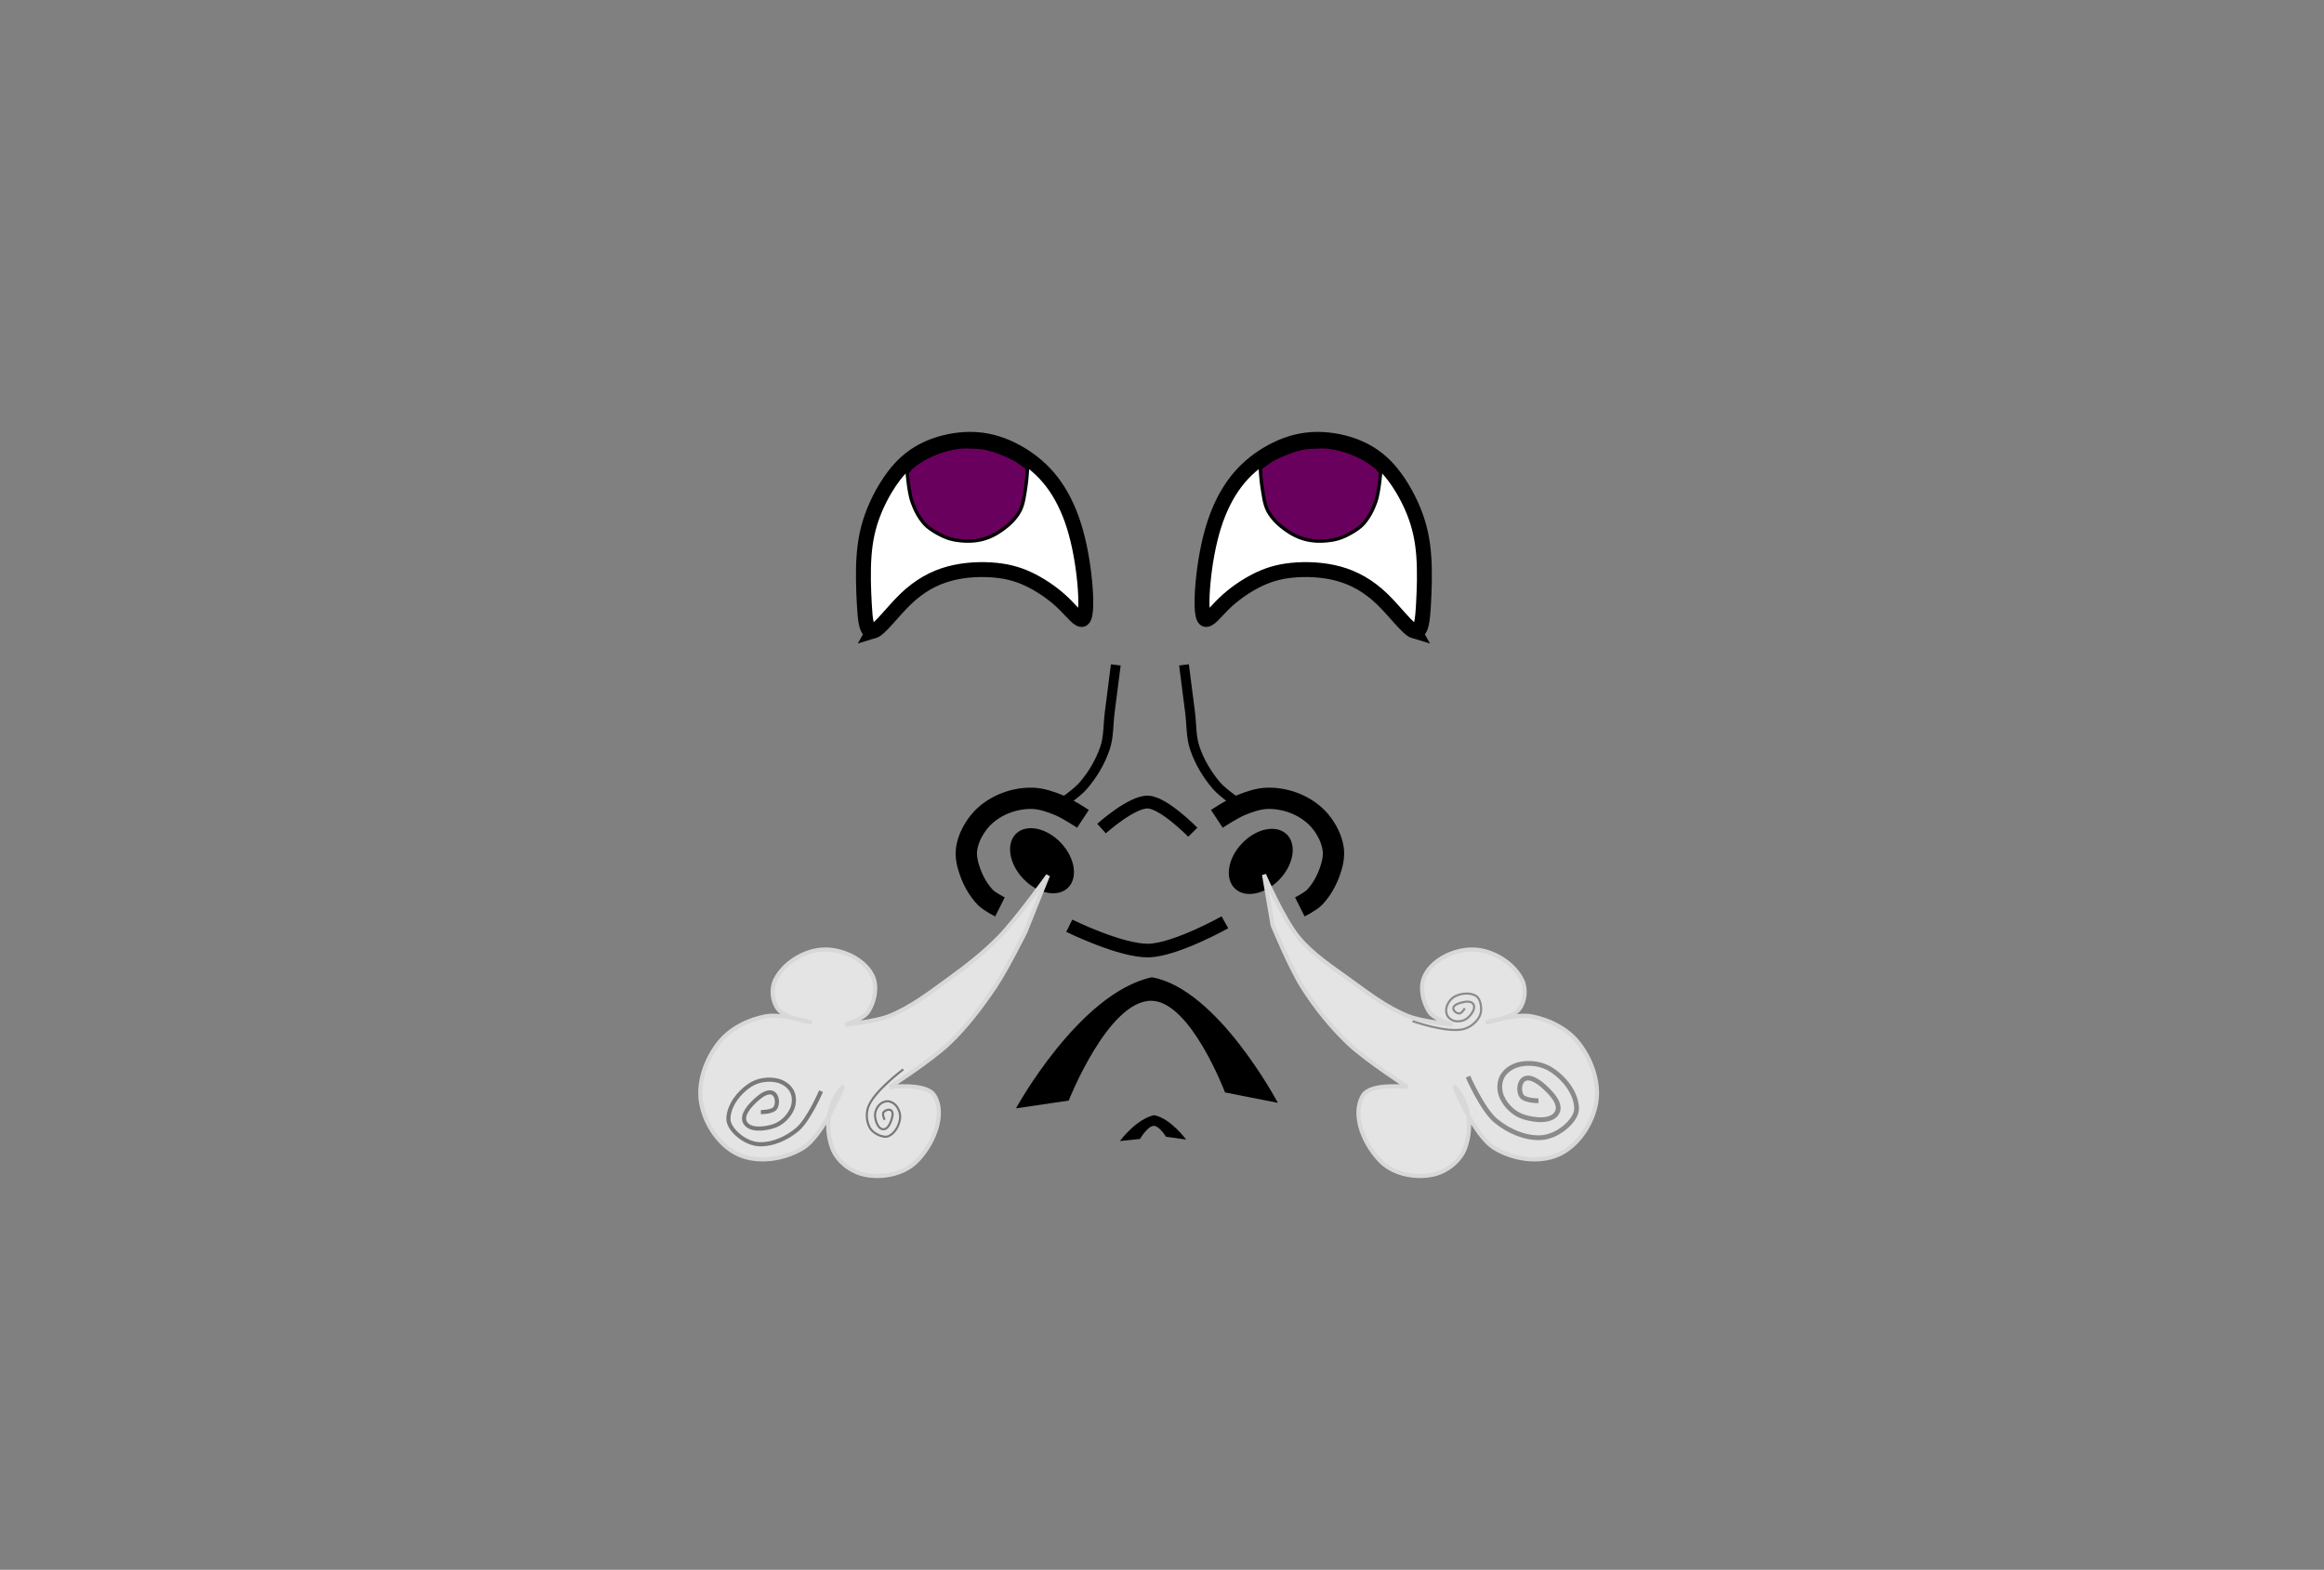 <?xml version="1.0" encoding="UTF-8" standalone="no"?>
<!-- Created with Inkscape (http://www.inkscape.org/) -->

<svg
   xmlns:dc="http://purl.org/dc/elements/1.1/"
   xmlns:cc="http://creativecommons.org/ns#"
   xmlns:rdf="http://www.w3.org/1999/02/22-rdf-syntax-ns#"
   xmlns:svg="http://www.w3.org/2000/svg"
   xmlns="http://www.w3.org/2000/svg"
   xmlns:sodipodi="http://sodipodi.sourceforge.net/DTD/sodipodi-0.dtd"
   xmlns:inkscape="http://www.inkscape.org/namespaces/inkscape"
   width="564"
   height="381"
   viewBox="0 0 149.225 100.806"
   version="1.1"
   id="svg6432"
   inkscape:version="0.92.1 r15371"
   sodipodi:docname="pride.svg">
  <rect x="0" y="0" width="149.225" height="100.806" fill="#808080" stroke="none"/>
  <defs
     id="defs6426">
    <inkscape:path-effect
       effect="bspline"
       id="path-effect7173"
       is_visible="true"
       weight="33.333"
       steps="2"
       helper_size="0"
       apply_no_weight="true"
       apply_with_weight="true"
       only_selected="false" />
    <inkscape:path-effect
       effect="bspline"
       id="path-effect7002"
       is_visible="true"
       weight="33.333"
       steps="2"
       helper_size="0"
       apply_no_weight="true"
       apply_with_weight="true"
       only_selected="false" />
    <inkscape:path-effect
       effect="bspline"
       id="path-effect7002-9"
       is_visible="true"
       weight="33.333"
       steps="2"
       helper_size="0"
       apply_no_weight="true"
       apply_with_weight="true"
       only_selected="false" />
  </defs>
  <sodipodi:namedview
     id="base"
     pagecolor="#ffffff"
     bordercolor="#666666"
     borderopacity="1.0"
     inkscape:pageopacity="0.0"
     inkscape:pageshadow="2"
     inkscape:zoom="0.49497475"
     inkscape:cx="43.706271"
     inkscape:cy="283.02355"
     inkscape:document-units="mm"
     inkscape:current-layer="layer1"
     showgrid="false"
     units="px"
     inkscape:window-width="1366"
     inkscape:window-height="745"
     inkscape:window-x="-8"
     inkscape:window-y="-8"
     inkscape:window-maximized="1"
     inkscape:snap-global="false" />
  <g
     inkscape:label="Layer 1"
     inkscape:groupmode="layer"
     id="layer1"
     transform="translate(0,-196.194)">
    <path
       style="fill:#ffffff;fill-opacity:1;stroke:#000000;stroke-width:0.957;stroke-linecap:butt;stroke-linejoin:miter;stroke-miterlimit:4;stroke-dasharray:none;stroke-opacity:1"
       d="m 56.065,236.731 c 0.439,-0.128 1.245,-1.263 2.105,-2.087 0.86,-0.824 1.776,-1.336 2.782,-1.611 1.007,-0.274 2.105,-0.311 3.002,-0.22 0.897,0.091 1.592,0.311 2.306,0.677 0.714,0.366 1.446,0.879 2.032,1.446 0.586,0.567 1.025,1.19 1.245,1.007 0.22,-0.183 0.22,-1.245 0.11,-2.398 -0.11,-1.153 -0.33,-2.435 -0.677,-3.551 -0.348,-1.116 -0.824,-2.068 -1.409,-2.837 -0.586,-0.769 -1.281,-1.354 -2.05,-1.812 -0.769,-0.458 -1.611,-0.787 -2.508,-0.897 -0.897,-0.11 -1.849,-5e-5 -2.713,0.267 -0.865,0.267 -1.698,0.721 -2.412,1.472 -0.714,0.751 -1.336,1.812 -1.739,2.8 -0.403,0.989 -0.586,1.904 -0.659,2.91 -0.073,1.007 -0.037,2.105 0.018,3.093 0.055,0.989 0.128,1.867 0.568,1.739 z"
       id="path7000"
       inkscape:connector-curvature="0"
       inkscape:path-effect="#path-effect7002"
       inkscape:original-d="m 55.698986,237.73767 c 0.805599,-1.13507 1.610976,-2.26991 2.41614,-3.40455 0.915222,-0.51262 1.830608,-1.02524 2.745592,-1.53754 1.098143,-0.0368 2.196697,-0.0734 3.294725,-0.10982 0.695631,0.21939 1.391311,0.43908 2.086646,0.65895 0.732252,0.51219 1.464544,1.0248 2.196492,1.53753 0.439494,0.62209 0.878807,1.24445 1.317882,1.86701 2.21e-4,-0.9887 2.21e-4,-2.05027 0,-3.07507 -0.219369,-1.28123 -0.439075,-2.56278 -0.658954,-3.84384 -0.475604,-0.95189 -0.951579,-1.90384 -1.42771,-2.85542 -0.695269,-0.5859 -1.390876,-1.17167 -2.086646,-1.75718 -0.841801,-0.32971 -1.683749,-0.65917 -2.52596,-0.98842 -0.951711,0.10962 -1.903389,0.21943 -2.855404,0.32947 -0.768765,0.43918 -1.610541,0.87837 -2.416132,1.31788 -0.622316,1.06177 -1.244452,2.12305 -1.867006,3.1849 -0.182872,0.91521 -0.365867,1.83018 -0.549125,2.7456 0.03682,1.09833 0.07347,2.19626 0.109828,3.29472 0.07347,0.87854 0.146638,1.75696 0.219632,2.63578 z"
       inkscape:export-xdpi="96"
       inkscape:export-ydpi="96" />
    <path
       style="fill:#6a005d;fill-opacity:1;stroke:#000000;stroke-width:0.217px;stroke-linecap:butt;stroke-linejoin:miter;stroke-opacity:1"
       d="m 58.251,226.541 c 0,0 0.103,1.269 0.311,1.864 0.176,0.503 0.425,0.997 0.777,1.398 0.244,0.278 0.569,0.482 0.893,0.66 0.316,0.173 0.655,0.322 1.01,0.388 0.573,0.106 1.179,0.127 1.747,0 0.503,-0.113 0.982,-0.356 1.398,-0.66 0.429,-0.313 0.834,-0.698 1.087,-1.165 0.255,-0.469 0.298,-1.027 0.388,-1.553 0.068,-0.397 0.116,-1.204 0.116,-1.204 0,0 -0.488,-0.388 -0.757,-0.544 -0.347,-0.2 -0.72,-0.357 -1.097,-0.495 -0.319,-0.117 -0.646,-0.222 -0.98,-0.281 -0.22,-0.039 -0.446,-0.039 -0.67,-0.049 -0.242,-0.01 -0.486,-0.029 -0.728,-0.01 -0.298,0.024 -0.593,0.084 -0.883,0.155 -0.247,0.061 -0.49,0.142 -0.728,0.233 -0.235,0.09 -0.467,0.193 -0.689,0.311 -0.175,0.093 -0.342,0.198 -0.505,0.311 -0.152,0.105 -0.304,0.212 -0.437,0.34 -0.094,0.091 -0.252,0.301 -0.252,0.301 z"
       id="path7004"
       inkscape:connector-curvature="0"
       sodipodi:nodetypes="caaaaaaaacaaaaaaaaaac"
       inkscape:export-xdpi="96"
       inkscape:export-ydpi="96" />
    <path
       style="fill:#ffffff;fill-opacity:1;stroke:#000000;stroke-width:0.957;stroke-linecap:butt;stroke-linejoin:miter;stroke-miterlimit:4;stroke-dasharray:none;stroke-opacity:1"
       d="m 90.836,236.731 c -0.439,-0.128 -1.245,-1.263 -2.105,-2.087 -0.86,-0.824 -1.776,-1.336 -2.782,-1.611 -1.007,-0.274 -2.105,-0.311 -3.002,-0.22 -0.897,0.091 -1.592,0.311 -2.306,0.677 -0.714,0.366 -1.446,0.879 -2.032,1.446 -0.586,0.567 -1.025,1.19 -1.245,1.007 -0.22,-0.183 -0.22,-1.245 -0.11,-2.398 0.11,-1.153 0.33,-2.435 0.677,-3.551 0.348,-1.116 0.824,-2.068 1.409,-2.837 0.586,-0.769 1.281,-1.354 2.05,-1.812 0.769,-0.458 1.611,-0.787 2.508,-0.897 0.897,-0.11 1.849,-5e-5 2.713,0.267 0.865,0.267 1.698,0.721 2.412,1.472 0.714,0.751 1.336,1.812 1.739,2.8 0.403,0.989 0.586,1.904 0.659,2.91 0.073,1.007 0.037,2.105 -0.018,3.093 -0.055,0.989 -0.128,1.867 -0.568,1.739 z"
       id="path7000-5"
       inkscape:connector-curvature="0"
       inkscape:path-effect="#path-effect7002-9"
       inkscape:original-d="m 91.202208,237.73767 c -0.805599,-1.13507 -1.610976,-2.26991 -2.41614,-3.40455 -0.915222,-0.51262 -1.830608,-1.02524 -2.745592,-1.53754 -1.098143,-0.0368 -2.196697,-0.0734 -3.294725,-0.10982 -0.695631,0.21939 -1.391311,0.43908 -2.086646,0.65895 -0.732252,0.51219 -1.464544,1.0248 -2.196492,1.53753 -0.439494,0.62209 -0.878807,1.24445 -1.317882,1.86701 -2.13e-4,-0.9887 -2.13e-4,-2.05027 0,-3.07507 0.219369,-1.28123 0.439075,-2.56278 0.658954,-3.84384 0.475604,-0.95189 0.951579,-1.90384 1.42771,-2.85542 0.695269,-0.5859 1.390876,-1.17167 2.086646,-1.75718 0.841801,-0.32971 1.683749,-0.65917 2.52596,-0.98842 0.951711,0.10962 1.903389,0.21943 2.855404,0.32947 0.768765,0.43918 1.610541,0.87837 2.416132,1.31788 0.622316,1.06177 1.244452,2.12305 1.867006,3.1849 0.182872,0.91521 0.365867,1.83018 0.549125,2.7456 -0.03682,1.09833 -0.07347,2.19626 -0.109828,3.29472 -0.07347,0.87854 -0.146638,1.75696 -0.219632,2.63578 z"
       inkscape:export-xdpi="96"
       inkscape:export-ydpi="96" />
    <path
       style="fill:#6a005d;fill-opacity:1;stroke:#000000;stroke-width:0.217px;stroke-linecap:butt;stroke-linejoin:miter;stroke-opacity:1"
       d="m 88.651,226.541 c 0,0 -0.103,1.269 -0.311,1.864 -0.176,0.503 -0.425,0.997 -0.777,1.398 -0.244,0.278 -0.569,0.482 -0.893,0.66 -0.316,0.173 -0.655,0.322 -1.01,0.388 -0.573,0.106 -1.179,0.127 -1.747,0 -0.503,-0.113 -0.982,-0.356 -1.398,-0.66 -0.429,-0.313 -0.834,-0.698 -1.087,-1.165 -0.255,-0.469 -0.298,-1.027 -0.388,-1.553 -0.068,-0.397 -0.116,-1.204 -0.116,-1.204 0,0 0.488,-0.388 0.757,-0.544 0.347,-0.2 0.72,-0.357 1.097,-0.495 0.319,-0.117 0.646,-0.222 0.98,-0.281 0.22,-0.039 0.446,-0.039 0.67,-0.049 0.242,-0.01 0.486,-0.029 0.728,-0.01 0.298,0.024 0.593,0.084 0.883,0.155 0.247,0.061 0.49,0.142 0.728,0.233 0.235,0.09 0.467,0.193 0.689,0.311 0.175,0.093 0.342,0.198 0.505,0.311 0.152,0.105 0.304,0.212 0.437,0.34 0.094,0.091 0.252,0.301 0.252,0.301 z"
       id="path7004-7"
       inkscape:connector-curvature="0"
       sodipodi:nodetypes="caaaaaaaacaaaaaaaaaac"
       inkscape:export-xdpi="96"
       inkscape:export-ydpi="96" />
    <path
       style="fill:none;stroke:#000000;stroke-width:0.629;stroke-linecap:butt;stroke-linejoin:miter;stroke-miterlimit:4;stroke-dasharray:none;stroke-opacity:1"
       d="m 71.646,238.889 c 0,0 -0.256,2.019 -0.388,3.029 -0.102,0.777 -0.057,1.588 -0.311,2.33 -0.3,0.878 -0.792,1.704 -1.398,2.407 -0.433,0.502 -1.553,1.243 -1.553,1.243"
       id="path7038"
       inkscape:connector-curvature="0"
       sodipodi:nodetypes="caaac"
       inkscape:export-xdpi="96"
       inkscape:export-ydpi="96" />
    <path
       style="fill:none;stroke:#000000;stroke-width:1.368;stroke-linecap:butt;stroke-linejoin:miter;stroke-miterlimit:4;stroke-dasharray:none;stroke-opacity:1"
       d="m 69.537,248.775 c 0,0 -0.993,-0.656 -1.54,-0.878 -0.542,-0.22 -1.115,-0.423 -1.7,-0.44 -0.653,-0.018 -1.325,0.12 -1.922,0.384 -0.562,0.249 -1.093,0.622 -1.483,1.098 -0.41,0.501 -0.73,1.117 -0.824,1.757 -0.072,0.494 0.051,1.012 0.22,1.483 0.216,0.603 0.543,1.187 0.988,1.647 0.258,0.266 0.933,0.604 0.933,0.604"
       id="path7055"
       inkscape:connector-curvature="0"
       sodipodi:nodetypes="caaaaaaac"
       inkscape:export-xdpi="96"
       inkscape:export-ydpi="96" />
    <path
       style="fill:none;stroke:#000000;stroke-width:0.629;stroke-linecap:butt;stroke-linejoin:miter;stroke-miterlimit:4;stroke-dasharray:none;stroke-opacity:1"
       d="m 76.025,238.889 c 0,0 0.256,2.019 0.388,3.029 0.102,0.777 0.057,1.588 0.311,2.33 0.3,0.878 0.792,1.704 1.398,2.407 0.433,0.502 1.553,1.243 1.553,1.243"
       id="path7038-1"
       inkscape:connector-curvature="0"
       sodipodi:nodetypes="caaac"
       inkscape:export-xdpi="96"
       inkscape:export-ydpi="96" />
    <path
       style="fill:none;stroke:#000000;stroke-width:1.368;stroke-linecap:butt;stroke-linejoin:miter;stroke-miterlimit:4;stroke-dasharray:none;stroke-opacity:1"
       d="m 78.135,248.775 c 0,0 0.993,-0.656 1.54,-0.878 0.542,-0.22 1.115,-0.423 1.7,-0.44 0.653,-0.018 1.325,0.12 1.922,0.384 0.562,0.249 1.093,0.622 1.483,1.098 0.41,0.501 0.73,1.117 0.824,1.757 0.072,0.494 -0.051,1.012 -0.22,1.483 -0.216,0.603 -0.543,1.187 -0.988,1.647 -0.258,0.266 -0.933,0.604 -0.933,0.604"
       id="path7055-0"
       inkscape:connector-curvature="0"
       sodipodi:nodetypes="caaaaaaac"
       inkscape:export-xdpi="96"
       inkscape:export-ydpi="96" />
    <ellipse
       style="opacity:1;vector-effect:none;fill:#000000;fill-opacity:1;fill-rule:evenodd;stroke:none;stroke-width:1.368;stroke-linecap:square;stroke-linejoin:round;stroke-miterlimit:4;stroke-dasharray:none;stroke-dashoffset:0;stroke-opacity:1;paint-order:stroke markers fill"
       id="path7083"
       cx="-124.436"
       cy="228.533"
       rx="1.67"
       ry="2.407"
       transform="rotate(-43.468)"
       inkscape:transform-center-x="0.040018204"
       inkscape:transform-center-y="0.22949325"
       inkscape:export-xdpi="96"
       inkscape:export-ydpi="96" />
    <ellipse
       style="opacity:1;vector-effect:none;fill:#000000;fill-opacity:1;fill-rule:evenodd;stroke:none;stroke-width:1.368;stroke-linecap:square;stroke-linejoin:round;stroke-miterlimit:4;stroke-dasharray:none;stroke-dashoffset:0;stroke-opacity:1;paint-order:stroke markers fill"
       id="path7083-7"
       cx="-231.713"
       cy="126.845"
       rx="1.67"
       ry="2.407"
       transform="matrix(-0.726,-0.688,-0.688,0.726,0,0)"
       inkscape:transform-center-x="-0.040012097"
       inkscape:transform-center-y="0.22950725"
       inkscape:export-xdpi="96"
       inkscape:export-ydpi="96" />
    <path
       style="color:#000000;font-style:normal;font-variant:normal;font-weight:normal;font-stretch:normal;font-size:medium;line-height:normal;font-family:sans-serif;font-variant-ligatures:normal;font-variant-position:normal;font-variant-caps:normal;font-variant-numeric:normal;font-variant-alternates:normal;font-feature-settings:normal;text-indent:0;text-align:start;text-decoration:none;text-decoration-line:none;text-decoration-style:solid;text-decoration-color:#000000;letter-spacing:normal;word-spacing:normal;text-transform:none;writing-mode:lr-tb;direction:ltr;text-orientation:mixed;dominant-baseline:auto;baseline-shift:baseline;text-anchor:start;white-space:normal;shape-padding:0;clip-rule:nonzero;display:inline;overflow:visible;visibility:visible;opacity:1;isolation:auto;mix-blend-mode:normal;color-interpolation:sRGB;color-interpolation-filters:linearRGB;solid-color:#000000;solid-opacity:1;vector-effect:none;fill:#000000;fill-opacity:1;fill-rule:nonzero;stroke:none;stroke-width:0.217px;stroke-linecap:butt;stroke-linejoin:miter;stroke-miterlimit:4;stroke-dasharray:none;stroke-dashoffset:0;stroke-opacity:1;color-rendering:auto;image-rendering:auto;shape-rendering:auto;text-rendering:auto;enable-background:accumulate"
       d="m 73.962,258.948 c -4.671,1.011 -8.726,8.417 -8.726,8.417 l 3.386,-0.498 c 0,0 2.532,-6.429 5.305,-6.409 2.516,0.018 4.731,5.884 4.731,5.884 l 3.394,0.67 c 0,0 -3.869,-7.321 -8.089,-8.063 z"
       id="path7112"
       inkscape:connector-curvature="0"
       sodipodi:nodetypes="cccaccc"
       inkscape:export-xdpi="96"
       inkscape:export-ydpi="96" />
    <path
       style="color:#000000;font-style:normal;font-variant:normal;font-weight:normal;font-stretch:normal;font-size:medium;line-height:normal;font-family:sans-serif;font-variant-ligatures:normal;font-variant-position:normal;font-variant-caps:normal;font-variant-numeric:normal;font-variant-alternates:normal;font-feature-settings:normal;text-indent:0;text-align:start;text-decoration:none;text-decoration-line:none;text-decoration-style:solid;text-decoration-color:#000000;letter-spacing:normal;word-spacing:normal;text-transform:none;writing-mode:lr-tb;direction:ltr;text-orientation:mixed;dominant-baseline:auto;baseline-shift:baseline;text-anchor:start;white-space:normal;shape-padding:0;clip-rule:nonzero;display:inline;overflow:visible;visibility:visible;opacity:1;isolation:auto;mix-blend-mode:normal;color-interpolation:sRGB;color-interpolation-filters:linearRGB;solid-color:#000000;solid-opacity:1;vector-effect:none;fill:#000000;fill-opacity:1;fill-rule:nonzero;stroke:none;stroke-width:0.057px;stroke-linecap:butt;stroke-linejoin:miter;stroke-miterlimit:4;stroke-dasharray:none;stroke-dashoffset:0;stroke-opacity:1;color-rendering:auto;image-rendering:auto;shape-rendering:auto;text-rendering:auto;enable-background:accumulate"
       d="m 74.1,267.802 c -1.18,0.274 -2.189,1.663 -2.189,1.663 l 1.291,-0.135 c 0,0 0.479,-0.833 0.885,-0.839 0.349,-0.005 0.781,0.697 0.781,0.697 l 1.293,0.182 c 0,0 -0.994,-1.366 -2.06,-1.567 z"
       id="path7112-9"
       inkscape:connector-curvature="0"
       sodipodi:nodetypes="cccaccc"
       inkscape:export-xdpi="96"
       inkscape:export-ydpi="96" />
    <path
       style="fill:none;stroke:#000000;stroke-width:0.875;stroke-linecap:butt;stroke-linejoin:miter;stroke-miterlimit:4;stroke-dasharray:none;stroke-opacity:1"
       d="m 68.658,255.639 c 0,0 3.324,1.64 5.107,1.592 1.737,-0.046 4.887,-1.812 4.887,-1.812"
       id="path7131"
       inkscape:connector-curvature="0"
       sodipodi:nodetypes="cac"
       inkscape:export-xdpi="96"
       inkscape:export-ydpi="96" />
    <path
       style="fill:none;stroke:#000000;stroke-width:0.823;stroke-linecap:butt;stroke-linejoin:miter;stroke-miterlimit:4;stroke-dasharray:none;stroke-opacity:1"
       d="m 70.73,249.399 c 0,0 1.949,-1.751 2.994,-1.701 1.018,0.049 2.866,1.936 2.866,1.936"
       id="path7131-4"
       inkscape:connector-curvature="0"
       sodipodi:nodetypes="cac"
       inkscape:export-xdpi="96"
       inkscape:export-ydpi="96" />
    <path
       style="fill:#e4e4e4;fill-opacity:1;stroke:#d8d8d8;stroke-width:0.265;stroke-linecap:butt;stroke-linejoin:miter;stroke-miterlimit:4;stroke-dasharray:none;stroke-opacity:1"
       d="m 67.291,252.41 c 0,0 -1.968,2.757 -3.147,3.965 -0.972,0.996 -2.079,1.858 -3.207,2.673 -1.233,0.89 -2.459,1.853 -3.875,2.405 -0.887,0.346 -2.806,0.535 -2.806,0.535 0,0 1.159,-0.338 1.47,-0.802 0.45,-0.67 0.65,-1.695 0.267,-2.405 -0.56,-1.039 -1.974,-1.668 -3.153,-1.612 -1.212,0.058 -2.535,0.869 -3.067,1.959 -0.271,0.556 -0.195,1.351 0.174,1.847 0.466,0.626 2.171,0.88 2.171,0.88 0,0 -1.968,-0.585 -2.94,-0.401 -1.124,0.213 -2.28,0.783 -2.997,1.675 -0.842,1.048 -1.387,2.536 -1.165,3.862 0.227,1.356 1.16,2.78 2.414,3.345 1.254,0.565 2.931,0.305 4.106,-0.409 1.358,-0.825 2.605,-3.99 2.605,-3.99 -1.041,1.151 -1.159,2.687 -0.715,3.95 0.288,0.819 1.123,1.498 1.965,1.71 1.128,0.284 2.562,0.032 3.404,-0.771 1.076,-1.025 1.98,-3.034 1.193,-4.295 -0.513,-0.822 -2.856,-0.533 -2.856,-0.533 0,0 2.664,-1.719 3.805,-2.806 1.123,-1.07 2.071,-2.323 2.94,-3.608 0.758,-1.121 1.964,-3.553 1.964,-3.553 z"
       id="path7154"
       inkscape:connector-curvature="0"
       sodipodi:nodetypes="caaacaaaaacaaaaacaaaacaacc"
       inkscape:export-xdpi="96"
       inkscape:export-ydpi="96" />
    <path
       style="fill:#e4e4e4;fill-opacity:1;stroke:#d8d8d8;stroke-width:0.265;stroke-linecap:butt;stroke-linejoin:miter;stroke-miterlimit:4;stroke-dasharray:none;stroke-opacity:1"
       d="m 81.165,252.363 c 0,0 1.232,2.834 2.202,4.012 0.885,1.074 2.079,1.858 3.207,2.673 1.233,0.89 2.459,1.853 3.875,2.405 0.887,0.346 2.806,0.535 2.806,0.535 0,0 -1.159,-0.338 -1.47,-0.802 -0.45,-0.67 -0.65,-1.695 -0.267,-2.405 0.56,-1.039 1.974,-1.668 3.153,-1.612 1.212,0.058 2.535,0.869 3.067,1.959 0.271,0.556 0.195,1.351 -0.174,1.847 -0.466,0.626 -2.171,0.88 -2.171,0.88 0,0 1.968,-0.585 2.94,-0.401 1.124,0.213 2.28,0.783 2.997,1.675 0.842,1.048 1.387,2.536 1.165,3.862 -0.227,1.356 -1.16,2.78 -2.414,3.345 -1.254,0.565 -2.931,0.305 -4.106,-0.409 -1.358,-0.825 -2.605,-3.99 -2.605,-3.99 1.041,1.151 1.159,2.687 0.715,3.95 -0.288,0.819 -1.123,1.498 -1.965,1.71 -1.128,0.284 -2.562,0.032 -3.404,-0.771 -1.076,-1.025 -1.98,-3.034 -1.193,-4.295 0.513,-0.822 2.856,-0.533 2.856,-0.533 0,0 -2.664,-1.719 -3.805,-2.806 -1.123,-1.07 -2.108,-2.299 -2.94,-3.608 -0.79,-1.242 -1.917,-3.978 -1.917,-3.978 z"
       id="path7154-0"
       inkscape:connector-curvature="0"
       sodipodi:nodetypes="caaacaaaaacaaaaacaaaacaacc"
       inkscape:export-xdpi="96"
       inkscape:export-ydpi="96" />
    <path
       style="fill:none;stroke:#787878;stroke-width:0.265px;stroke-linecap:butt;stroke-linejoin:miter;stroke-opacity:1"
       d="m 52.719,266.264 c 0,0 -0.79,1.853 -1.537,2.472 -0.662,0.549 -1.545,0.959 -2.405,0.935 -0.538,-0.015 -1.078,-0.3 -1.47,-0.668 -0.276,-0.259 -0.552,-0.624 -0.535,-1.002 0.039,-0.852 0.687,-1.675 1.403,-2.138 0.495,-0.32 1.173,-0.418 1.745,-0.279 0.373,0.09 0.751,0.34 0.927,0.68 0.172,0.333 0.166,0.779 0.02,1.124 -0.212,0.502 -0.673,0.953 -1.191,1.12 -0.587,0.19 -1.546,0.305 -1.836,-0.24 -0.257,-0.484 0.328,-1.103 0.735,-1.47 0.283,-0.255 0.741,-0.594 1.069,-0.401 0.274,0.162 0.31,0.676 0.138,0.944 -0.174,0.27 -0.925,0.267 -0.925,0.267"
       id="path7185"
       inkscape:connector-curvature="0"
       sodipodi:nodetypes="caaaaaaaaaaaaac"
       inkscape:export-xdpi="96"
       inkscape:export-ydpi="96" />
    <path
       style="fill:none;stroke:#787878;stroke-width:0.136px;stroke-linecap:butt;stroke-linejoin:miter;stroke-opacity:1"
       d="m 58.001,264.863 c 0,0 -1.885,1.399 -2.253,2.42 -0.147,0.41 -0.115,0.909 0.088,1.297 0.127,0.242 0.383,0.428 0.646,0.529 0.185,0.071 0.421,0.119 0.598,0.031 0.398,-0.198 0.648,-0.67 0.71,-1.095 0.043,-0.294 -0.061,-0.624 -0.254,-0.856 -0.126,-0.151 -0.329,-0.271 -0.531,-0.279 -0.197,-0.008 -0.409,0.09 -0.542,0.23 -0.193,0.203 -0.306,0.509 -0.271,0.782 0.04,0.308 0.198,0.771 0.523,0.787 0.288,0.015 0.455,-0.384 0.539,-0.648 0.059,-0.183 0.119,-0.465 -0.046,-0.573 -0.138,-0.09 -0.392,0.002 -0.482,0.137 -0.09,0.137 0.078,0.479 0.078,0.479"
       id="path7185-4"
       inkscape:connector-curvature="0"
       sodipodi:nodetypes="caaaaaaaaaaaaac"
       inkscape:export-xdpi="96"
       inkscape:export-ydpi="96" />
    <path
       style="fill:none;stroke:#8a8a8a;stroke-width:0.136px;stroke-linecap:butt;stroke-linejoin:miter;stroke-opacity:1"
       d="m 90.7,261.768 c 0,0 2.215,0.778 3.267,0.51 0.422,-0.107 0.818,-0.414 1.025,-0.799 0.13,-0.241 0.14,-0.557 0.077,-0.832 -0.045,-0.193 -0.137,-0.416 -0.309,-0.513 -0.388,-0.219 -0.918,-0.162 -1.305,0.025 -0.268,0.129 -0.483,0.4 -0.567,0.69 -0.055,0.189 -0.04,0.425 0.066,0.596 0.104,0.168 0.303,0.289 0.494,0.32 0.277,0.046 0.593,-0.032 0.799,-0.214 0.233,-0.206 0.528,-0.596 0.359,-0.874 -0.149,-0.247 -0.573,-0.161 -0.839,-0.084 -0.185,0.054 -0.452,0.161 -0.449,0.359 0.003,0.165 0.221,0.324 0.383,0.322 0.164,-0.002 0.353,-0.333 0.353,-0.333"
       id="path7185-4-7"
       inkscape:connector-curvature="0"
       sodipodi:nodetypes="caaaaaaaaaaaaac"
       inkscape:export-xdpi="96"
       inkscape:export-ydpi="96" />
    <path
       style="fill:none;stroke:#8a8a8a;stroke-width:0.307px;stroke-linecap:butt;stroke-linejoin:miter;stroke-opacity:1"
       d="m 94.26,265.331 c 0,0 0.927,2.132 1.802,2.845 0.776,0.632 1.813,1.104 2.821,1.076 0.631,-0.017 1.264,-0.345 1.724,-0.769 0.324,-0.298 0.647,-0.718 0.627,-1.153 -0.045,-0.98 -0.806,-1.927 -1.646,-2.46 -0.58,-0.368 -1.375,-0.481 -2.047,-0.322 -0.437,0.104 -0.881,0.391 -1.088,0.783 -0.202,0.383 -0.195,0.896 -0.024,1.294 0.248,0.578 0.789,1.096 1.397,1.289 0.689,0.218 1.813,0.351 2.153,-0.277 0.302,-0.557 -0.385,-1.27 -0.862,-1.691 -0.332,-0.293 -0.869,-0.684 -1.254,-0.461 -0.321,0.186 -0.364,0.778 -0.162,1.086 0.204,0.31 1.085,0.308 1.085,0.308"
       id="path7185-5"
       inkscape:connector-curvature="0"
       sodipodi:nodetypes="caaaaaaaaaaaaac"
       inkscape:export-xdpi="96"
       inkscape:export-ydpi="96" />
  </g>
</svg>
